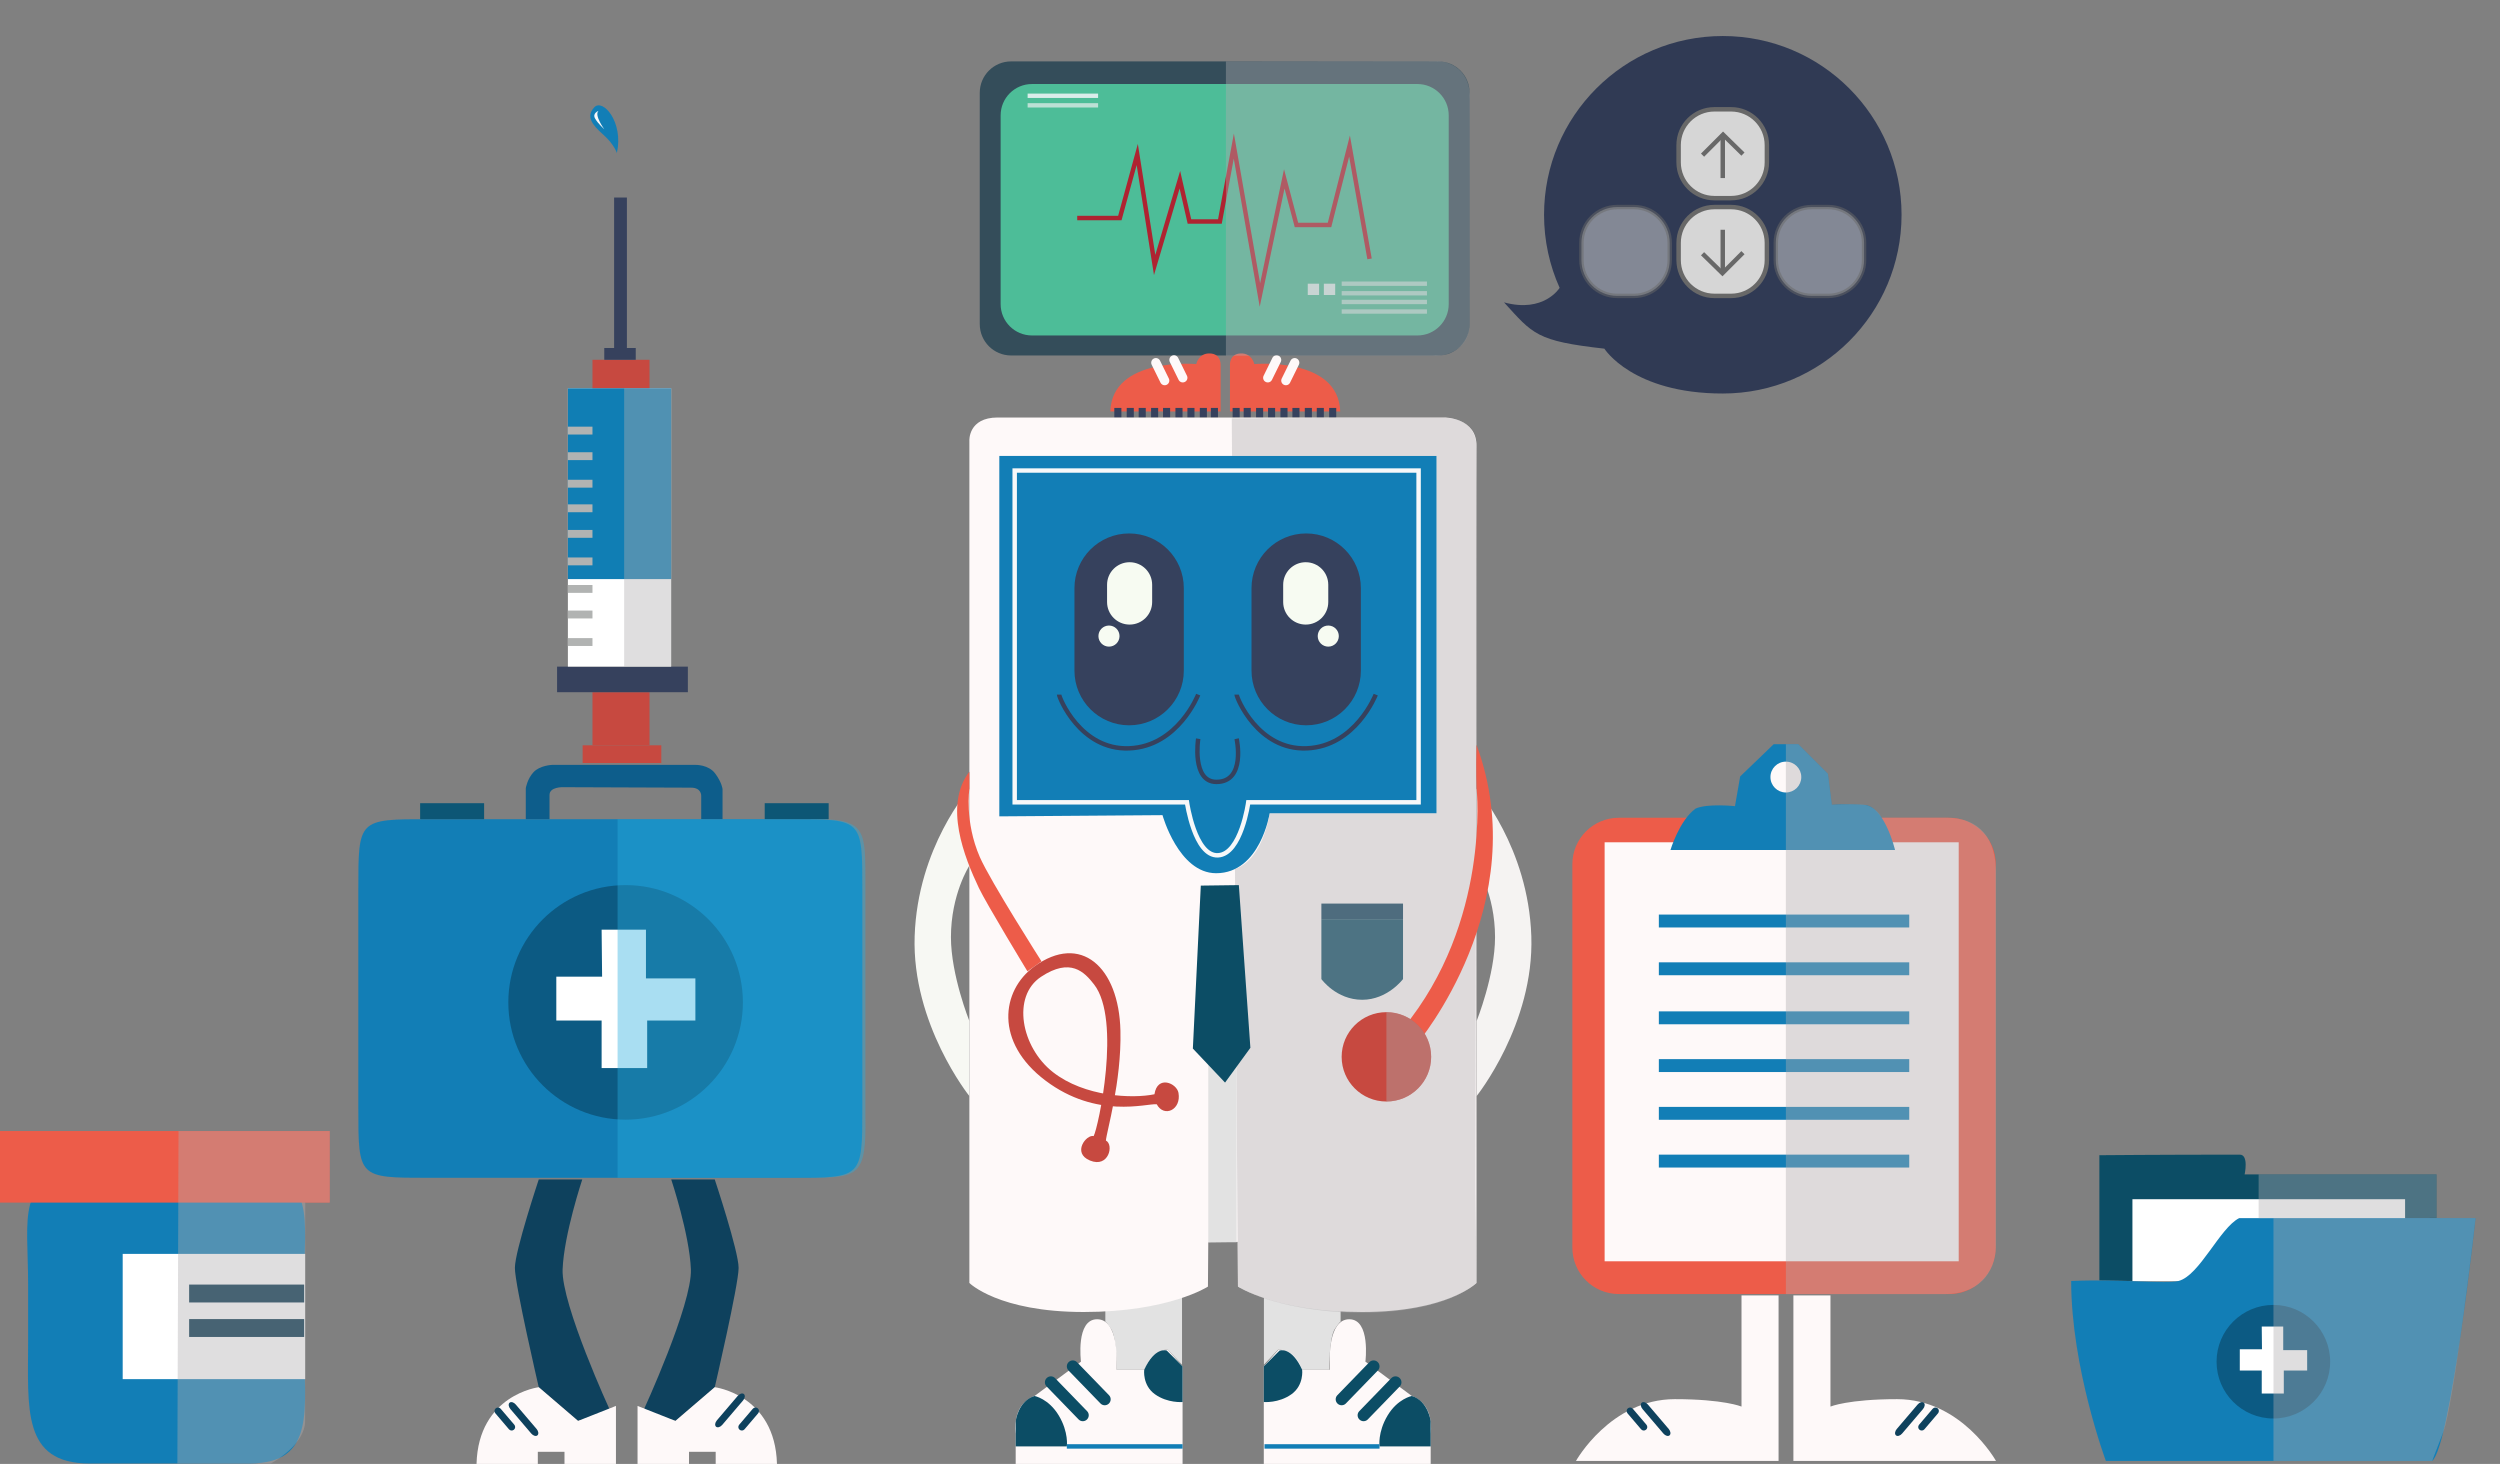 <?xml version="1.0" encoding="utf-8"?>
<!-- Generator: Adobe Illustrator 16.0.0, SVG Export Plug-In . SVG Version: 6.00 Build 0)  -->
<!DOCTYPE svg PUBLIC "-//W3C//DTD SVG 1.1//EN" "http://www.w3.org/Graphics/SVG/1.1/DTD/svg11.dtd">
<svg version="1.1" xmlns="http://www.w3.org/2000/svg" xmlns:xlink="http://www.w3.org/1999/xlink" x="0px" y="0px"
	 width="561.176px" height="328.611px" viewBox="0 0 561.176 328.611" enable-background="new 0 0 561.176 328.611"
	 xml:space="preserve">
<rect x="0" y="0" width="561.176" height="328.611" fill="#808080" stroke="none"/>
<g id="Calque_8">
</g>
<g id="Calque_5">
</g>
<g id="Calque_9" display="none">
</g>
<g id="Calque_7">
	<line fill="#FEF9F9" x1="248.116" y1="296.722" x2="248.116" y2="294.403"/>
	<path fill="#E2E2E2" d="M265.329,289.192v15.14v2.008l-3.199-3.408c0,0-3.254-0.373-5.287,4.531c-1.576,0-6.192,0-6.192,0
		s0.074-7.17-1.23-9.135c-1.304-1.966-1.306-1.606-1.306-1.606v-3.168L265.329,289.192z"/>
	<path fill="#E2E2E2" d="M283.712,289.192v15.14v2.008l3.2-3.408c0,0,3.254-0.373,5.287,4.531c1.576,0,6.192,0,6.192,0
		s-0.074-7.17,1.231-9.135c1.304-1.966,1.306-1.606,1.306-1.606v-3.168L283.712,289.192z"/>
	<path fill="#FEF9F9" d="M277.881,288.804c0,0,8.751,5.701,27.894,5.701c19.142,0,25.657-6.516,25.657-6.516v-18.098v-9.039
		c0,0-0.106-154.986,0-160.627c0.124-6.487-7.185-6.509-7.185-6.509h-48.359c0,0-45.274,0-51.928,0
		c-6.654,0-6.364,5.206-6.364,5.206s0,160.512,0,168.174l-0.001,2.795v18.098c0,0,6.516,6.516,25.658,6.516
		s27.894-5.701,27.894-5.701l0.074-9.953l6.584-0.082L277.881,288.804z"/>
	<path fill="#127EB6" d="M224.318,102.338h98.155v80.234h-37.47c0,0-2.105,13.439-12.016,13.439c-8.427,0-12.04-13.035-12.04-13.035
		l-36.629,0.274V102.338z"/>
	<path fill="#36415D" d="M265.731,150.535c0,6.781-5.496,12.275-12.275,12.275l0,0c-6.78,0-12.274-5.494-12.274-12.275v-18.52
		c0-6.778,5.494-12.273,12.274-12.273l0,0c6.779,0,12.275,5.495,12.275,12.273V150.535z"/>
	<path fill="#36415D" d="M305.475,150.535c0,6.781-5.495,12.275-12.274,12.275l0,0c-6.782,0-12.274-5.494-12.274-12.275v-18.52
		c0-6.778,5.493-12.273,12.274-12.273l0,0c6.779,0,12.274,5.495,12.274,12.273V150.535z"/>
	<path fill="#F7FBF2" d="M258.624,135.139c0,2.795-2.264,5.061-5.06,5.061l0,0c-2.796,0-5.061-2.266-5.061-5.061v-3.876
		c0-2.796,2.265-5.062,5.061-5.062l0,0c2.796,0,5.06,2.266,5.06,5.062V135.139z"/>
	<path fill="#F7FBF2" d="M298.157,135.139c0,2.795-2.264,5.061-5.061,5.061l0,0c-2.796,0-5.061-2.266-5.061-5.061v-3.876
		c0-2.796,2.264-5.062,5.061-5.062l0,0c2.797,0,5.061,2.266,5.061,5.062V135.139z"/>
	<circle fill="#F7FBF2" cx="248.933" cy="142.783" r="2.368"/>
	<circle fill="#F7FBF2" cx="298.157" cy="142.783" r="2.368"/>
	<path fill="none" stroke="#36415D" stroke-miterlimit="10" d="M237.736,155.918c0,0.647,4.737,12.491,15.72,12.061
		s15.505-12.061,15.505-12.061"/>
	<path fill="none" stroke="#36415D" stroke-miterlimit="10" d="M277.586,155.918c0,0.647,4.74,12.491,15.723,12.061
		c10.981-0.431,15.505-12.061,15.505-12.061"/>
	<path fill="none" stroke="#36415D" stroke-miterlimit="10" d="M268.961,165.825c0,0-1.508,9.69,4.091,9.69
		c6.676,0,4.534-9.69,4.534-9.69"/>
	<path fill="#0C4D65" d="M296.609,206.318v13.453c0,0,3.326,4.65,9.166,4.65c5.7,0,9.163-4.651,9.163-4.651v-13.452H296.609z"/>
	<rect x="296.609" y="202.826" fill="#0E415D" width="18.329" height="3.492"/>
	<path fill="#F7F8F3" d="M217.595,246.038c0,0-12.953-16.154-12.283-35.908c0.678-20.023,12.284-33.058,12.284-33.058l-0.001,17.241
		c0,0-4.138,6.382-4.138,16.054c0,8.521,4.138,18.837,4.138,18.837V246.038z"/>
	<path fill="#F5F3F2" d="M331.455,246.038c0,0,12.952-16.154,12.282-35.908c-0.678-20.023-12.284-33.058-12.284-33.058l0.002,17.241
		c0,0,4.138,6.382,4.138,16.054c0,8.521-4.138,18.837-4.138,18.837V246.038z"/>
	<path fill="#ED5C49" d="M217.597,177.072c0,0-1.119,7.366,2.343,15.309c2.347,5.385,13.848,23.418,13.848,23.418l-3.157,2.239
		c0,0-9.239-15.214-10.895-18.702c-3.259-6.869-7.942-18.595-2.139-26.12V177.072z"/>
	<path fill="#C74940" d="M232.167,216.949c10.377-7.564,19.001,0.03,19.337,14.428c0.269,11.472-3.157,22.794-3.258,24.642
		c1.833,0.916,0.649,6.221-3.564,4.49c-4.124-1.691-0.814-5.918,0.814-5.494c1.019-1.832,6.255-26.084,0.102-34.022
		c-2.182-2.815-5.294-6.109-11.913-1.73c-6.619,4.378-4.48,15.781,2.646,21.382c7.129,5.6,17.921,6.004,22.809,4.986
		c0.662-4.377,5.018-2.49,5.397-0.305c0.661,3.82-3.26,5.602-4.888,2.545c-2.342-0.203-13.441,3.361-24.946-5.293
		C223.197,233.923,224.751,222.354,232.167,216.949z"/>
	<path fill="none" stroke="#070808" stroke-miterlimit="10" d="M303.009,92.247"/>
	<path fill="none" stroke="#070808" stroke-miterlimit="10" d="M245.3,92.247"/>
	<path fill="#344D5A" d="M285.158,79.794h37.693c3.882,0,7.028-3.148,7.028-7.03V20.814c0-3.884-3.146-7.031-7.028-7.031h-95.892
		c-3.883,0-7.032,3.147-7.032,7.031v51.949c0,3.882,3.148,7.03,7.032,7.03h42.6H285.158z"/>
	<path fill="#4DBD98" d="M325.194,68.271c0,3.883-3.148,7.031-7.033,7.031h-86.515c-3.883,0-7.032-3.148-7.032-7.031V25.893
		c0-3.883,3.149-7.032,7.032-7.032h86.515c3.884,0,7.033,3.149,7.033,7.032V68.271z"/>
	<rect x="230.671" y="21.009" fill="#D9EDEA" width="15.818" height="0.978"/>
	<rect x="230.671" y="23.157" fill="#BCE0D5" width="15.818" height="0.977"/>
	<rect x="301.172" y="67.295" fill="#ACDCCE" width="19.14" height="0.976"/>
	<rect x="301.172" y="69.441" fill="#ACDCCE" width="19.14" height="0.977"/>
	<rect x="301.172" y="63.192" fill="#ACDCCE" width="19.14" height="0.978"/>
	<rect x="301.172" y="65.341" fill="#ACDCCE" width="19.14" height="0.977"/>
	<rect x="293.555" y="63.683" fill="#D8EEEB" width="2.54" height="2.536"/>
	<rect x="297.169" y="63.683" fill="#D8EEEB" width="2.54" height="2.536"/>
	<polyline fill="none" stroke="#AF2331" stroke-miterlimit="10" points="241.803,48.937 251.372,48.937 255.278,34.679 
		259.184,59.483 264.847,40.343 266.995,49.718 273.832,49.718 276.956,32.784 282.815,66.219 288.281,40.148 291.019,50.499 
		298.437,50.499 302.929,32.784 307.422,58.115 	"/>
	<path fill="#ED5C49" d="M249.235,92.362h24.758V82.021c0,0,0.2-2.586-2.386-2.684c-2.586-0.101-3.082,2.386-3.082,2.386
		S249.634,80.033,249.235,92.362z"/>
	<path fill="#FEF9F9" d="M262.371,84.97c0.255,0.52,0.042,1.145-0.475,1.399l0,0c-0.517,0.255-1.143,0.041-1.398-0.477l-1.977-4.013
		c-0.254-0.518-0.042-1.145,0.475-1.399l0,0c0.519-0.255,1.145-0.041,1.399,0.477L262.371,84.97z"/>
	<path fill="#FEF9F9" d="M266.436,84.342c0.255,0.517,0.042,1.143-0.476,1.396l0,0c-0.518,0.255-1.144,0.043-1.398-0.474
		l-1.977-4.016c-0.254-0.518-0.042-1.143,0.478-1.397l0,0c0.516-0.254,1.142-0.043,1.396,0.475L266.436,84.342z"/>
	<rect x="250.13" y="91.565" fill="#36415D" width="1.59" height="2.089"/>
	<rect x="252.915" y="91.565" fill="#36415D" width="1.59" height="2.089"/>
	<rect x="255.599" y="91.565" fill="#36415D" width="1.591" height="2.089"/>
	<rect x="258.383" y="91.565" fill="#36415D" width="1.591" height="2.089"/>
	<rect x="261.067" y="91.565" fill="#36415D" width="1.592" height="2.089"/>
	<rect x="263.852" y="91.565" fill="#36415D" width="1.59" height="2.089"/>
	<rect x="266.536" y="91.565" fill="#36415D" width="1.591" height="2.089"/>
	<rect x="269.32" y="91.565" fill="#36415D" width="1.592" height="2.089"/>
	<rect x="271.806" y="91.565" fill="#36415D" width="1.59" height="2.089"/>
	<path fill="#ED5C49" d="M300.843,92.362h-24.758V82.021c0,0-0.199-2.586,2.386-2.684c2.586-0.101,3.084,2.386,3.084,2.386
		S300.447,80.033,300.843,92.362z"/>
	<path fill="#FEF9F9" d="M287.709,84.97c-0.256,0.52-0.045,1.145,0.476,1.399l0,0c0.517,0.255,1.143,0.041,1.396-0.477l1.976-4.013
		c0.254-0.518,0.042-1.145-0.477-1.399l0,0c-0.518-0.255-1.143-0.041-1.396,0.477L287.709,84.97z"/>
	<path fill="#FEF9F9" d="M283.644,84.342c-0.256,0.517-0.043,1.143,0.475,1.396l0,0c0.519,0.255,1.144,0.043,1.398-0.474
		l1.976-4.016c0.255-0.518,0.042-1.143-0.476-1.397l0,0c-0.518-0.254-1.143-0.043-1.397,0.475L283.644,84.342z"/>
	<rect x="298.356" y="91.565" fill="#36415D" width="1.591" height="2.089"/>
	<rect x="295.575" y="91.565" fill="#36415D" width="1.589" height="2.089"/>
	<rect x="292.888" y="91.565" fill="#36415D" width="1.592" height="2.089"/>
	<rect x="290.104" y="91.565" fill="#36415D" width="1.593" height="2.089"/>
	<rect x="287.422" y="91.565" fill="#36415D" width="1.59" height="2.089"/>
	<rect x="284.637" y="91.565" fill="#36415D" width="1.589" height="2.089"/>
	<rect x="281.95" y="91.565" fill="#36415D" width="1.593" height="2.089"/>
	<rect x="279.167" y="91.565" fill="#36415D" width="1.589" height="2.089"/>
	<rect x="276.683" y="91.565" fill="#36415D" width="1.59" height="2.089"/>
	<path fill="#303A54" d="M360.132,78.264c0,0,6.29,10.07,26.587,10.07c22.162,0,40.125-17.963,40.125-40.123
		c0-22.161-17.964-40.125-40.125-40.125c-22.161,0-40.126,17.964-40.126,40.125c0,5.843,1.249,11.394,3.498,16.401
		c0,0-3.498,5.727-12.483,3.26C344.114,75.014,344.851,76.557,360.132,78.264z"/>
	<path fill="#FEF9F9" d="M242.645,305.65c0,0-1.208-9.517,3.625-9.517c4.833,0,4.38,9.517,4.38,9.517v1.813h6.192
		c0,0,1.36-4.531,5.287-4.531c1.058,1.209,3.323,3.773,3.323,3.773v21.906h-37.46v-6.799c0,0-1.057-6.494,4.23-8.457L242.645,305.65
		z"/>
	<path fill="#0C4D65" d="M244.024,316.768c0.507,0.521,0.49,1.361-0.038,1.871l0,0c-0.528,0.512-1.367,0.506-1.873-0.018
		l-7.197-7.42c-0.505-0.521-0.488-1.361,0.04-1.873l0,0c0.528-0.514,1.366-0.506,1.873,0.018L244.024,316.768z"/>
	<path fill="#0C4D65" d="M248.946,313.191c0.507,0.52,0.49,1.361-0.039,1.871l0,0c-0.529,0.514-1.366,0.504-1.874-0.018l-7.194-7.42
		c-0.505-0.52-0.488-1.361,0.04-1.873l0,0c0.528-0.512,1.366-0.504,1.872,0.018L248.946,313.191z"/>
	<path fill="#0C4D65" d="M232.223,313.355c0,0,3.171,0.602,5.437,4.379c2.267,3.775,1.813,6.945,1.813,6.945h-11.479v-5.662
		C227.993,319.018,228.529,314.477,232.223,313.355z"/>
	<path fill="#0C4D65" d="M256.843,307.463c0,0-0.454,3.473,2.417,5.514c2.87,2.039,6.193,1.734,6.193,1.734v-8.006l-3.55-3.549
		C261.903,303.156,259.26,302.174,256.843,307.463z"/>
	<path fill="#FEF9F9" d="M306.492,305.65c0,0,1.208-9.517-3.626-9.517c-4.832,0-4.379,9.517-4.379,9.517v1.813h-6.193
		c0,0-1.362-4.531-5.287-4.531c-1.057,1.209-3.323,3.773-3.323,3.773v21.906h37.462v-6.799c0,0,1.055-6.494-4.232-8.457
		L306.492,305.65z"/>
	<path fill="#0C4D65" d="M305.114,316.768c-0.506,0.521-0.493,1.361,0.039,1.871l0,0c0.526,0.512,1.365,0.506,1.874-0.018
		l7.193-7.42c0.504-0.521,0.49-1.361-0.04-1.873l0,0c-0.527-0.514-1.367-0.506-1.873,0.018L305.114,316.768z"/>
	<path fill="#0C4D65" d="M300.189,313.191c-0.506,0.52-0.487,1.361,0.04,1.871l0,0c0.53,0.514,1.367,0.504,1.874-0.018l7.194-7.42
		c0.506-0.52,0.489-1.361-0.037-1.873l0,0c-0.529-0.512-1.368-0.504-1.875,0.018L300.189,313.191z"/>
	<path fill="#0C4D65" d="M316.914,313.355c0,0-3.172,0.602-5.439,4.379c-2.264,3.775-1.811,6.945-1.811,6.945h11.482v-5.662
		C321.146,319.018,320.609,314.477,316.914,313.355z"/>
	<path fill="#0C4D65" d="M292.294,307.463c0,0,0.453,3.473-2.416,5.514c-2.872,2.039-6.194,1.734-6.194,1.734v-8.006l3.55-3.549
		C287.234,303.156,289.879,302.174,292.294,307.463z"/>
	<line fill="none" stroke="#127EB6" stroke-miterlimit="10" x1="239.472" y1="324.68" x2="265.453" y2="324.68"/>
	<line fill="none" stroke="#127EB6" stroke-miterlimit="10" x1="283.843" y1="324.68" x2="309.664" y2="324.68"/>
	<path fill="#127EB6" d="M193.567,248.72c0,15.664,0,15.664-15.665,15.664H96.098c-15.666,0-15.666,0-15.666-15.664v-49.169
		c0-15.667,0-15.667,15.666-15.667h81.805c15.665,0,15.665,0,15.665,15.667V248.72z"/>
	<path fill="#0C5A83" d="M166.756,225.006c0,14.537-11.787,26.323-26.327,26.323c-14.539,0-26.325-11.786-26.325-26.323
		c0-14.542,11.787-26.326,26.325-26.326C154.969,198.68,166.756,210.464,166.756,225.006z"/>
	<polygon fill="#FFFFFF" points="135.046,208.688 144.999,208.688 144.999,219.621 156.095,219.621 156.095,229.085 
		145.271,229.085 145.271,239.745 135.046,239.745 135.046,229.085 124.875,229.085 124.875,219.239 135.155,219.239 	"/>
	<rect x="94.308" y="180.294" fill="#0D5675" width="14.359" height="3.59"/>
	<rect x="171.653" y="180.294" fill="#0D5675" width="14.359" height="3.59"/>
	<path fill="#0D5D8B" d="M118.023,183.884v-6.967c0,0,0.326-2.066,1.74-3.589c1.415-1.522,4.135-1.633,4.135-1.633h32.197
		c0,0,2.941-0.109,4.463,1.958c1.523,2.068,1.631,3.481,1.631,3.481v6.749h-4.786v-5.226c0,0,0.11-1.849-2.284-1.849
		c-2.395,0-28.72-0.108-28.72-0.108s-3.046-0.11-3.046,1.739c0,1.849,0,5.443,0,5.443H118.023z"/>
	<path fill="#0E415D" d="M120.933,264.761c0,0-5.356,16.068-5.356,19.848c0,3.781,5.356,26.78,5.356,26.78l8.821,7.563l7.246-2.207
		c0,0-11.027-23.944-10.712-31.823c0.315-7.873,4.412-20.16,4.412-20.16H120.933z"/>
	<path fill="#FEF9F9" d="M106.966,328.611h13.758v-2.73h5.986v2.73h11.552v-13.025l-8.508,3.365l-8.821-7.563
		C120.933,311.389,107.385,313.066,106.966,328.611z"/>
	<path fill="#0E415D" d="M115.452,319.816c0.28,0.33,0.242,0.83-0.089,1.109l0,0c-0.331,0.283-0.828,0.242-1.11-0.088l-3.065-3.598
		c-0.281-0.33-0.243-0.826,0.088-1.109l0,0c0.332-0.281,0.829-0.242,1.11,0.09L115.452,319.816z"/>
	<path fill="#0E415D" d="M120.453,320.766c0.431,0.504,0.513,1.145,0.182,1.43l0,0c-0.332,0.281-0.95,0.098-1.38-0.408l-4.685-5.496
		c-0.431-0.506-0.513-1.146-0.182-1.428l0,0c0.331-0.283,0.951-0.102,1.38,0.406L120.453,320.766z"/>
	<path fill="#0E415D" d="M160.442,264.761c0,0,5.354,16.068,5.354,19.848c0,3.781-5.354,26.78-5.354,26.78l-8.823,7.563
		l-7.247-2.207c0,0,11.027-23.944,10.712-31.823c-0.314-7.873-4.411-20.16-4.411-20.16H160.442z"/>
	<path fill="#FEF9F9" d="M174.407,328.611H160.65v-2.73h-5.986v2.73h-11.553v-13.025l8.508,3.365l8.823-7.563
		C160.442,311.389,173.988,313.066,174.407,328.611z"/>
	<path fill="#0E415D" d="M165.922,319.816c-0.283,0.33-0.243,0.83,0.088,1.109l0,0c0.33,0.283,0.829,0.242,1.11-0.088l3.066-3.598
		c0.281-0.33,0.243-0.826-0.089-1.109l0,0c-0.33-0.281-0.828-0.242-1.11,0.09L165.922,319.816z"/>
	<path fill="#0E415D" d="M160.92,318.826c-0.433,0.506-0.513,1.145-0.182,1.43l0,0c0.33,0.281,0.949,0.098,1.38-0.408l4.685-5.496
		c0.43-0.506,0.513-1.146,0.181-1.428l0,0c-0.33-0.283-0.95-0.102-1.382,0.406L160.92,318.826z"/>
	<rect x="130.785" y="167.3" fill="#C74940" width="17.66" height="3.975"/>
	<rect x="132.993" y="155.379" fill="#C74940" width="12.804" height="11.921"/>
	<rect x="125.046" y="149.639" fill="#36415D" width="29.36" height="5.74"/>
	<rect x="127.474" y="87.164" fill="#FFFFFF" width="23.179" height="62.475"/>
	<rect x="132.993" y="80.763" fill="#C74940" width="12.804" height="6.401"/>
	<rect x="135.642" y="78.114" fill="#36415D" width="7.063" height="2.648"/>
	<rect x="137.85" y="44.338" fill="#36415D" width="2.869" height="33.776"/>
	<rect x="127.474" y="143.236" fill="#B1B3B2" width="5.519" height="1.765"/>
	<rect x="127.474" y="87.164" fill="#107EB4" width="23.179" height="42.827"/>
	<rect x="127.474" y="137.055" fill="#B1B3B2" width="5.519" height="1.769"/>
	<rect x="127.474" y="131.315" fill="#B1B3B2" width="5.519" height="1.766"/>
	<rect x="127.474" y="125.134" fill="#B1B3B2" width="5.519" height="1.768"/>
	<rect x="127.474" y="118.955" fill="#B1B3B2" width="5.519" height="1.765"/>
	<rect x="127.474" y="113.214" fill="#B1B3B2" width="5.519" height="1.767"/>
	<rect x="127.474" y="107.693" fill="#B1B3B2" width="5.519" height="1.768"/>
	<rect x="127.474" y="101.514" fill="#B1B3B2" width="5.519" height="1.766"/>
	<rect x="127.474" y="95.773" fill="#B1B3B2" width="5.519" height="1.766"/>
	<path fill="#127EB6" d="M138.473,34.365c0,0-0.557-1.93-3.091-4.17s-3.883-4.071-1.987-6.109
		C135.293,22.049,140.024,27.334,138.473,34.365z"/>
	<path fill="#ED5C49" d="M447.98,193.995c0-5.763-4.669-10.432-10.43-10.432h-74.171c-5.761,0-10.432,4.669-10.432,10.432v86.049
		c0,5.762,4.67,10.432,10.432,10.432h74.171c5.761,0,10.43-4.67,10.43-10.432V193.995z"/>
	<rect x="360.192" y="189.07" fill="#FEF9F9" width="79.479" height="94.052"/>
	<rect x="372.361" y="205.294" fill="#127EB6" width="56.207" height="2.896"/>
	<rect x="372.361" y="216.014" fill="#127EB6" width="56.207" height="2.897"/>
	<rect x="372.361" y="227.023" fill="#127EB6" width="56.207" height="2.897"/>
	<rect x="372.361" y="237.743" fill="#127EB6" width="56.207" height="2.898"/>
	<rect x="372.361" y="248.464" fill="#127EB6" width="56.207" height="2.896"/>
	<rect x="372.361" y="259.183" fill="#127EB6" width="56.207" height="2.896"/>
	<path fill="#127EB6" d="M374.967,190.807h50.415c0,0-2.319-9.849-6.953-10.142c-4.637-0.288-7.245,0-7.245,0l-0.87-6.952
		l-6.663-6.664h-5.506l-7.532,7.244l-1.16,6.665c0,0-6.23-0.654-8.838,0.542C376.96,184.15,374.967,190.807,374.967,190.807z"/>
	<circle fill="#FEF9F9" cx="400.874" cy="174.428" r="3.462"/>
	<path fill="#FEF9F9" d="M390.916,290.778v24.956c0,0-3.977-1.664-14.975-1.664c-14.42,0-22.185,13.865-22.185,13.865h45.479
		v-37.157H390.916z"/>
	<path fill="#FEF9F9" d="M410.883,290.778v24.956c0,0,3.976-1.664,14.975-1.664c14.419,0,22.183,13.865,22.183,13.865h-45.477
		v-37.157H410.883z"/>
	<path fill="#0C4D65" d="M471.245,287.425v-28.113c0,0,13.415-0.129,31.523-0.129c2.069,0,1.084,4.432,1.084,4.432h43.072v9.814
		h-44.288c0,0-5.381,4.396-6.463,7.674c-2.635,2.895-5.561,6.238-7.163,6.439C487.406,287.743,471.245,287.425,471.245,287.425z"/>
	<rect x="478.667" y="269.188" fill="#FFFFFF" width="61.203" height="18.422"/>
	<path fill="#127EB6" d="M68.274,288.349c0-15.209,2.877-24.672-12.33-24.672H18.642c-15.208,0-12.33,9.463-12.33,24.672v12.62
		c0,15.211-1.439,27.539,13.769,27.539h35.863c15.207,0,12.33-12.328,12.33-27.539V288.349z"/>
	<rect y="253.884" fill="#ED5C49" width="74.012" height="16.064"/>
	<rect x="27.541" y="281.462" fill="#FFFFFF" width="40.951" height="28.114"/>
	<rect x="42.456" y="288.349" fill="#01324B" width="25.818" height="4.016"/>
	<rect x="42.456" y="296.095" fill="#01324B" width="25.818" height="4.013"/>
	<path opacity="0.4" fill="#AFAEAF" d="M74.012,253.884H40.075l-0.261,74.624h20.989c0,0,7.689-4.057,7.689-9.557
		c0-10.424,0.017-33.351,0.03-49.009l5.49,0.006V253.884z"/>
	<rect x="140.106" y="87.164" opacity="0.4" fill="#AFAEAF" width="10.546" height="62.475"/>
	<path opacity="0.4" fill="#29ADDF" d="M138.629,183.884h42.767c12.469-0.267,12.858,1.824,12.858,12.667v54.021
		c0.264,13.521-1.565,13.813-12.858,13.809l-42.767,0.004V183.884z"/>
	<path opacity="0.4" fill="#AFAEAF" d="M275.186,13.8l46.857-0.056c3.44-0.269,8.361,2.171,7.864,8.79l-0.016,50.229
		c0,5.424-5.013,7.383-8.193,7.092l-46.513,0.003V13.8z"/>
	<path opacity="0.4" fill="#AFAEAF" d="M277.213,195.064l0.668,93.739c11.896,7.154,42.38,8.776,53.551-0.814c0,0,0,0-0.235-20.57
		l0.235-159.379c-0.522-4.899,2.94-14.323-8.083-14.302l-46.857,0.163l0.061,8.437h45.92v80.234h-37.47
		C285.003,182.572,283.633,192.88,277.213,195.064z"/>
	<path fill="#127EB6" d="M472.704,327.936c0,0-7.786-20.928-7.786-40.394c11.192-0.488,21.258,0.732,24.092,0
		c4.748-1.225,9.247-11.904,13.626-14.113h53.05c0,0-5.598,51.099-9.735,54.507C539.624,327.936,472.704,327.936,472.704,327.936z"
		/>
	<circle fill="#0C5A83" cx="510.302" cy="305.664" r="12.749"/>
	<polygon fill="#FFFFFF" points="507.694,297.762 512.516,297.762 512.516,303.059 517.888,303.059 517.888,307.641 
		512.646,307.641 512.646,312.805 507.694,312.805 507.694,307.641 502.768,307.641 502.768,302.871 507.747,302.871 	"/>
	<path opacity="0.4" fill="#AFAEAF" d="M400.874,290.476h35.792c6.927,0,11.375-4.248,11.375-11.176v-83.193
		c0-7.917-3.666-12.543-11.112-12.543h-14.546c0,0-1.415-2.886-4.596-2.976c-3.352-0.15-6.602,0.077-6.602,0.077l-0.87-6.952
		l-6.663-6.664h-2.778V290.476z"/>
	<path opacity="0.4" fill="#AFAEAF" d="M555.686,273.429c0,0-4.787,41.597-7.261,48.054c-2.474,6.453-2.474,6.453-2.474,6.453
		h-35.622v-54.507H555.686z"/>
	<polygon opacity="0.4" fill="#AFAEAF" points="506.995,273.429 506.995,263.614 546.924,263.614 546.924,273.396 	"/>
	<path fill="#F9F9FA" d="M134.355,24.885c0,0-1.438,0.522-0.784,1.698c0.653,1.175,2.07,2.423,2.07,2.423
		S133.301,25.816,134.355,24.885z"/>
	<path fill="none" stroke="#F7F8F9" stroke-miterlimit="10" d="M280.199,180.09h38.235v-74.468h-90.667v74.468h38.671
		c0,0,1.733,12.156,6.958,11.902C278.622,191.741,280.199,180.09,280.199,180.09z"/>
	<rect x="271.222" y="237.743" fill="#E2E2E2" width="6.365" height="41.107"/>
	<polyline fill="#0C4D65" points="278.084,198.68 280.675,235.205 274.988,243.007 267.762,235.371 269.544,198.793 	"/>
	<path fill="#0E415D" d="M369.58,319.816c0.282,0.33,0.243,0.83-0.088,1.109l0,0c-0.332,0.283-0.829,0.242-1.111-0.088l-3.064-3.598
		c-0.282-0.33-0.242-0.826,0.088-1.109l0,0c0.333-0.281,0.829-0.242,1.111,0.09L369.58,319.816z"/>
	<path fill="#0E415D" d="M374.583,320.766c0.43,0.504,0.512,1.145,0.181,1.43l0,0c-0.331,0.281-0.95,0.098-1.38-0.408l-4.686-5.496
		c-0.43-0.506-0.511-1.146-0.182-1.428l0,0c0.332-0.283,0.951-0.102,1.38,0.406L374.583,320.766z"/>
	<path fill="#0E415D" d="M430.77,319.816c-0.281,0.33-0.243,0.83,0.088,1.109l0,0c0.332,0.283,0.829,0.242,1.112-0.088l3.065-3.598
		c0.282-0.33,0.241-0.826-0.09-1.109l0,0c-0.331-0.281-0.829-0.242-1.109,0.09L430.77,319.816z"/>
	<path fill="#0E415D" d="M425.768,320.766c-0.431,0.504-0.513,1.145-0.181,1.43l0,0c0.331,0.281,0.949,0.098,1.38-0.408l4.685-5.496
		c0.431-0.506,0.513-1.146,0.182-1.428l0,0c-0.331-0.283-0.95-0.102-1.38,0.406L425.768,320.766z"/>
	<path fill="#ED5C49" d="M331.453,177.072c0,0,3.169,29.865-16.515,53.759c-1.494,1.766-6.177,4.074-2.918,6.789
		c3.258,2.717,6.109-3.395,6.109-3.395s26.474-31.399,13.303-67.045C331.291,173.202,331.453,177.072,331.453,177.072z"/>
	<ellipse fill="#C74940" cx="311.206" cy="237.229" rx="10.046" ry="10.03"/>
	<path opacity="0.4" fill="#AFAEAF" d="M321.252,237.229c0,5.538-4.497,10.03-10.045,10.03v-20.061
		C316.755,227.198,321.252,231.689,321.252,237.229z"/>
	<path id="fhaut" opacity="1" fill="#D6D6D6" stroke="#686868" stroke-miterlimit="10" d="M396.613,36.443c0,4.438-3.597,8.035-8.035,8.035h-3.743
		c-4.438,0-8.035-3.598-8.035-8.035v-3.871c0-4.438,3.597-8.035,8.035-8.035h3.743c4.438,0,8.035,3.597,8.035,8.035V36.443z"/>
	<path id="fbas" opacity="1" fill="#D6D6D6" stroke="#686868" stroke-miterlimit="10" d="M396.613,58.385c0,4.438-3.597,8.035-8.035,8.035h-3.743
		c-4.438,0-8.035-3.598-8.035-8.035v-3.871c0-4.438,3.597-8.035,8.035-8.035h3.743c4.438,0,8.035,3.597,8.035,8.035V58.385z"/>
	<path opacity="0.5" fill="#D6D6D6" stroke="#686868" stroke-miterlimit="10" d="M374.8,58.385c0,4.438-3.598,8.035-8.036,8.035h-3.743
		c-4.438,0-8.036-3.598-8.036-8.035v-3.871c0-4.438,3.598-8.035,8.036-8.035h3.743c4.438,0,8.036,3.597,8.036,8.035V58.385z"/>
	<path opacity="0.5" fill="#D6D6D6" stroke="#686868" stroke-miterlimit="10" d="M418.428,58.385c0,4.438-3.598,8.035-8.037,8.035h-3.743
		c-4.437,0-8.035-3.598-8.035-8.035v-3.871c0-4.438,3.598-8.035,8.035-8.035h3.743c4.438,0,8.037,3.597,8.037,8.035V58.385z"/>
	<line fill="none" stroke="#686868" stroke-miterlimit="10" x1="386.707" y1="30.226" x2="386.707" y2="39.972"/>
	<path opacity="0.7" fill="#FFFFFF" stroke="#231F20" stroke-miterlimit="10" d="M382.045,39.288"/>
	<polyline fill="none" stroke="#686868" stroke-miterlimit="10" points="382.172,34.828 386.775,30.226 391.241,34.592 	"/>
	<line fill="none" stroke="#686868" stroke-miterlimit="10" x1="386.708" y1="61.322" x2="386.708" y2="51.576"/>
	<polyline fill="none" stroke="#686868" stroke-miterlimit="10" points="391.241,56.72 386.639,61.322 382.172,56.956 	"/>
</g>
<g id="Calque_6">
</g>
</svg>
